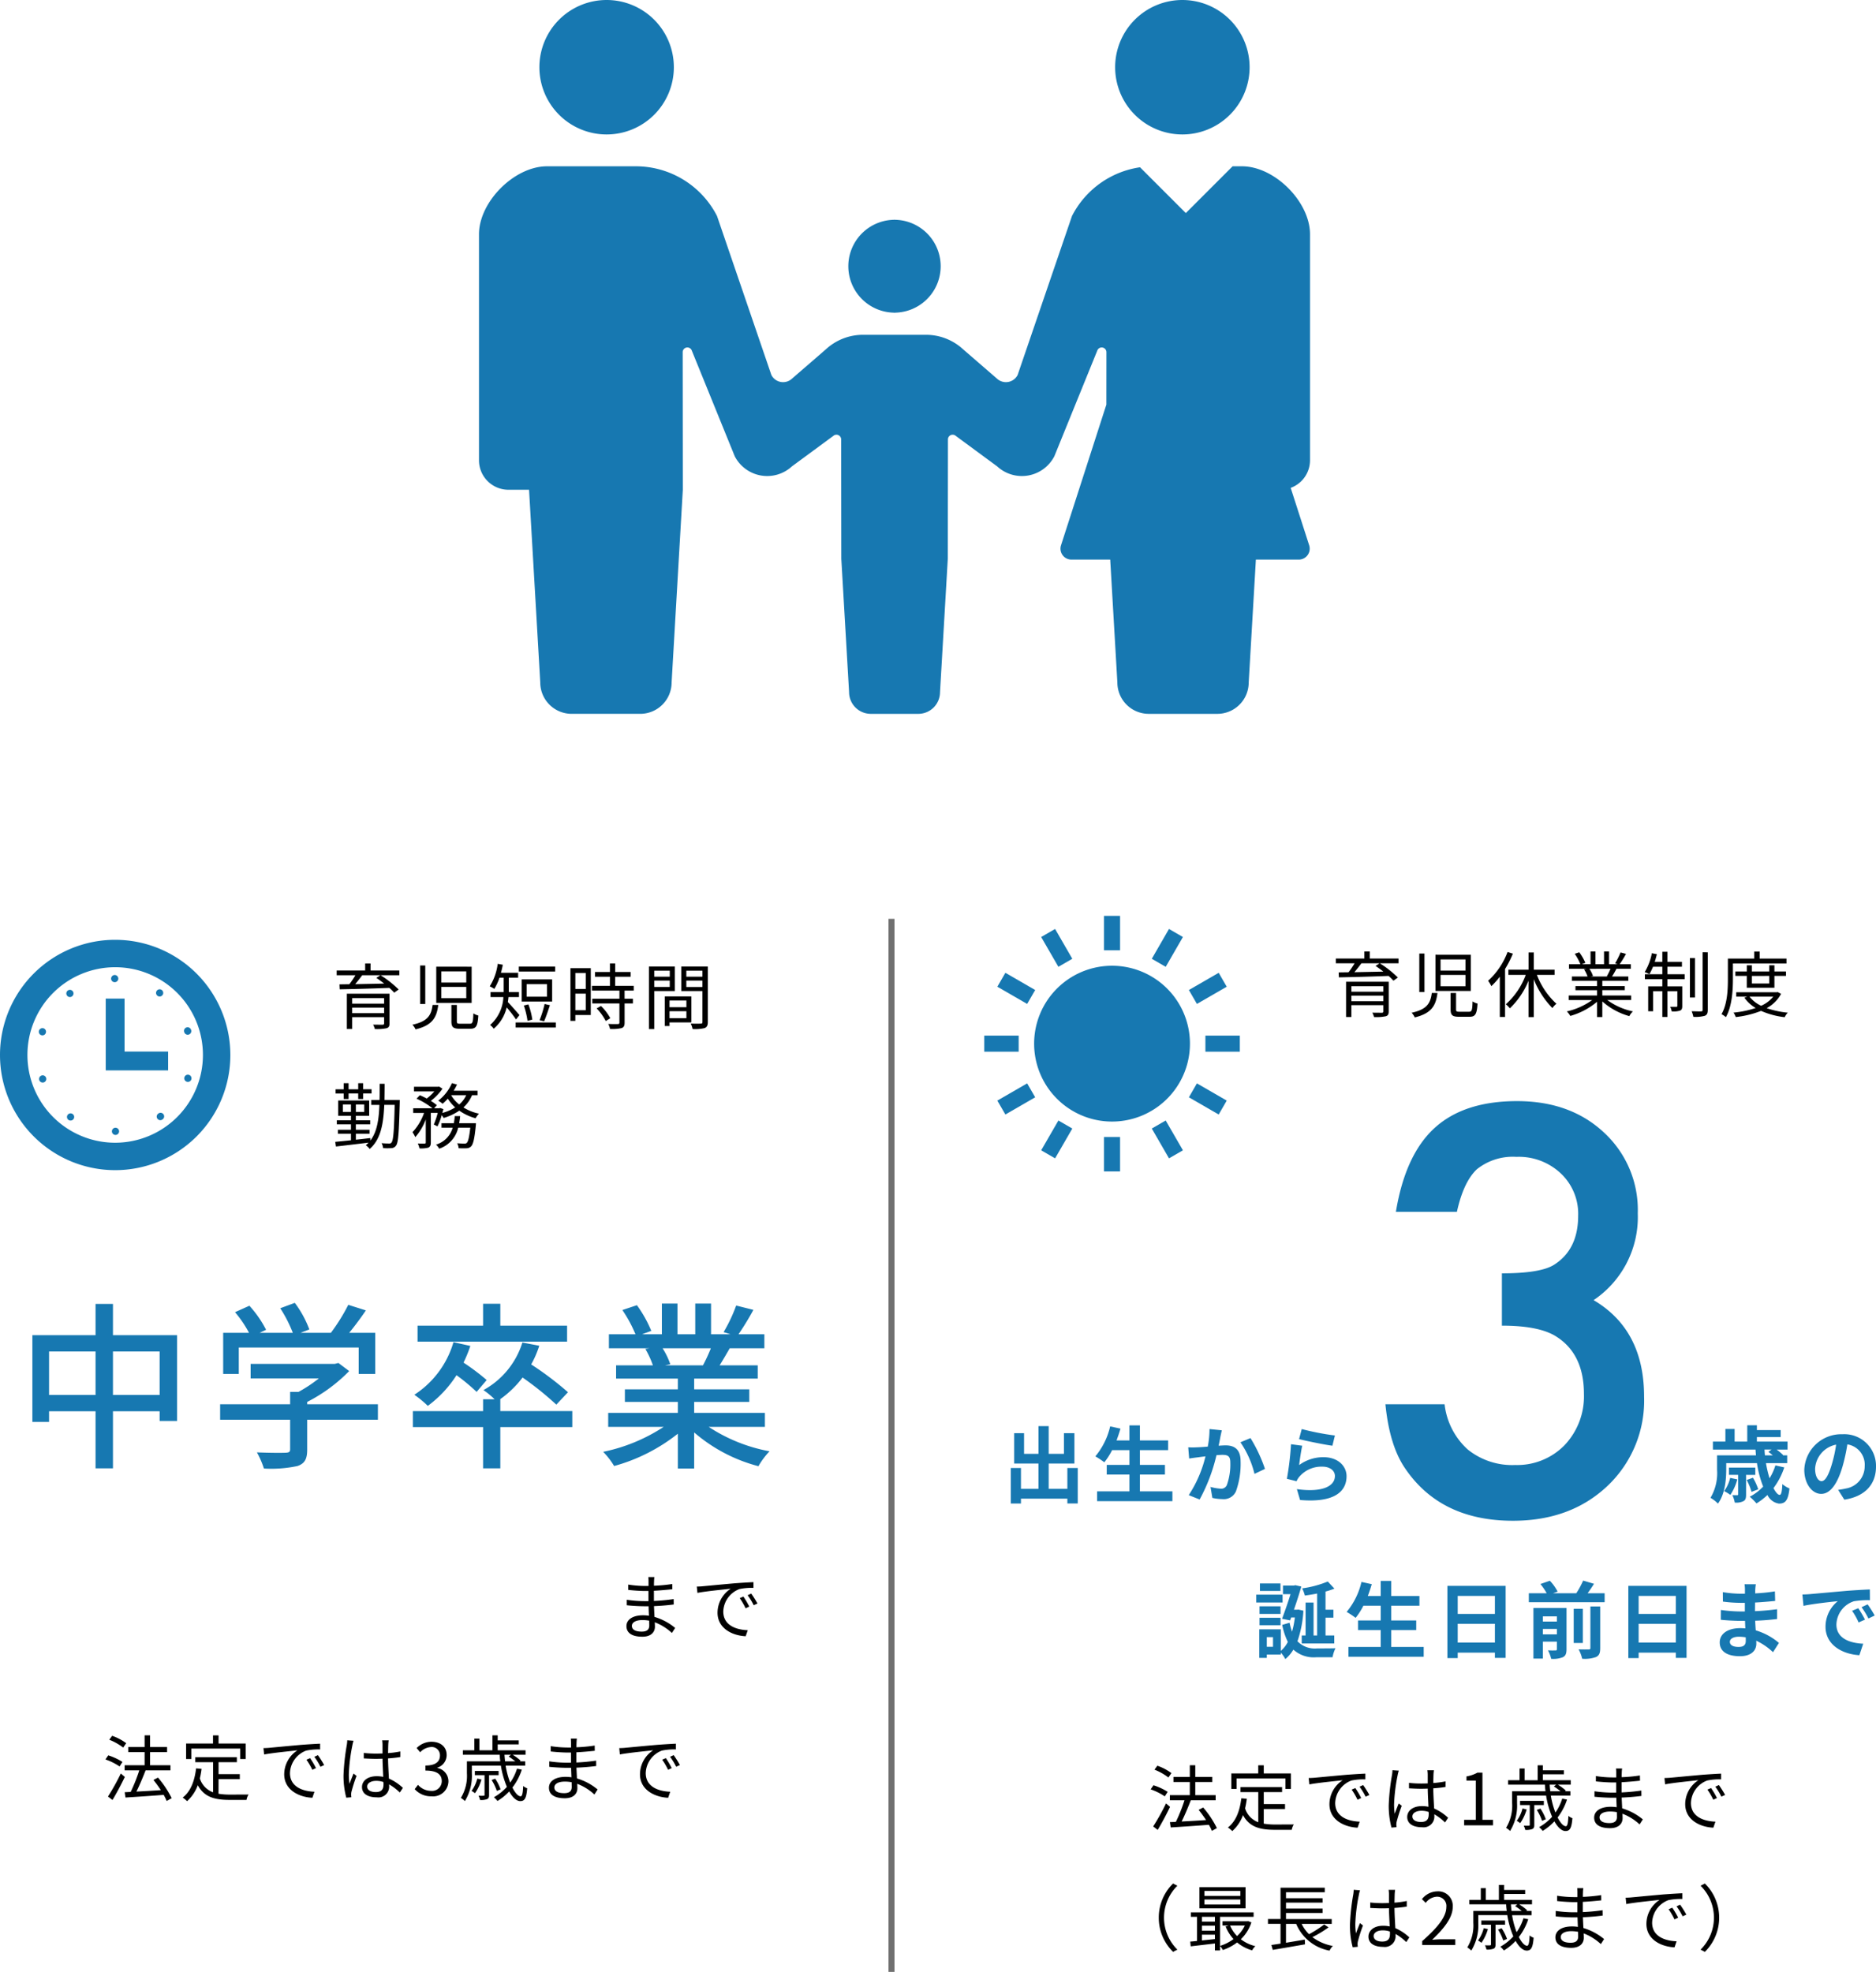 <svg height="329.576" viewBox="0 0 313.542 329.576" width="313.542" xmlns="http://www.w3.org/2000/svg"><path d="m3.36-1.74v-.924h5.34v.924zm5.34-2.508v.924h-5.34v-.924zm.9-.744h-7.128v5.9h.888v-1.98h5.34v1.036c0 .168-.06.216-.24.228-.2 0-.9 0-1.6-.012a3.436 3.436 0 0 1 .288.732 7.735 7.735 0 0 0 1.96-.132c.372-.108.492-.336.492-.816zm-1.524-3.084-.676.444c.42.276.876.612 1.308.948-1.68.036-3.372.072-4.848.1.4-.468.816-1 1.176-1.488zm3.168-.792h-4.812v-1.176h-.9v1.176h-4.764v.792h3.132a14.9 14.9 0 0 1 -1.008 1.5l-1.656.024.036.828c2.1-.036 5.292-.12 8.3-.24a8.7 8.7 0 0 1 .816.8l.744-.528a17.6 17.6 0 0 0 -3.02-2.384h3.132zm5.556 5.76c-.216 1.692-.792 2.748-3.372 3.3a2.8 2.8 0 0 1 .528.78c2.82-.684 3.528-1.992 3.792-4.08zm3.144 0v2.736c0 .96.288 1.236 1.38 1.236h1.788c.96 0 1.224-.432 1.332-2.208a2.71 2.71 0 0 1 -.828-.36c-.048 1.504-.132 1.728-.588 1.728h-1.608c-.48 0-.564-.06-.564-.4v-2.732zm-5.232-6.6v6.432h.864v-6.432zm2.7.2v6.06h5.916v-6.052zm.852.792h4.164v1.86h-4.164zm0 2.592h4.164v1.884h-4.164zm11.2-3.84a12.331 12.331 0 0 1 -3.252 4.812 5.107 5.107 0 0 1 .54.9 12.175 12.175 0 0 0 1.416-1.584v6.736h.876v-8.016a17.828 17.828 0 0 0 1.308-2.568zm7.86 3.828v-.864h-3.472v-2.88h-.876v2.88h-3.376v.864h2.9a12.191 12.191 0 0 1 -3.324 4.908 5.178 5.178 0 0 1 .672.684 13.4 13.4 0 0 0 3.12-4.62v6.088h.876v-6.336a14.568 14.568 0 0 0 3.116 4.824 3.2 3.2 0 0 1 .672-.72 12.661 12.661 0 0 1 -3.264-4.824zm9.348-1.02a10.97 10.97 0 0 1 -.616 1.256l.12.036h-2.82l.384-.084a4.663 4.663 0 0 0 -.6-1.2zm3.444 5.22v-.756h-4.816v-.888h3.756v-.68h-3.756v-.876h4.344v-.732h-2.724c.24-.36.5-.828.744-1.284h2.4v-.768h-1.864a16.78 16.78 0 0 0 1.06-1.728l-.912-.24a13.614 13.614 0 0 1 -.912 1.824l.444.144h-1.452v-2.124h-.84v2.124h-1.428v-2.124h-.828v2.124h-1.476l.612-.228a8.271 8.271 0 0 0 -1.02-1.764l-.756.252a9.354 9.354 0 0 1 .948 1.74h-1.908v.768h2.928l-.42.084a5.039 5.039 0 0 1 .588 1.2h-2.616v.732h4.212v.876h-3.612v.684h3.612v.888h-4.74v.756h3.924a11.565 11.565 0 0 1 -4.236 1.9 3.821 3.821 0 0 1 .576.756 12.059 12.059 0 0 0 4.476-2.364v2.552h.876v-2.612a11.328 11.328 0 0 0 4.512 2.456 3.208 3.208 0 0 1 .6-.792 10.979 10.979 0 0 1 -4.284-1.9zm6.068-5.564h2.424v-.816h-2.424v-1.684h-.852v1.68h-1.272c.132-.408.252-.852.36-1.272l-.84-.168a9.458 9.458 0 0 1 -1.2 3.16 5.234 5.234 0 0 1 .792.336 9.172 9.172 0 0 0 .6-1.236h1.56v1.26h-2.916v.816h2.916v1.2h-2.364v4.164h.816v-3.348h1.548v4.308h.852v-4.308h1.656v2.448c0 .12-.036.156-.168.156s-.516.012-1.032 0a2.725 2.725 0 0 1 .264.78 3.707 3.707 0 0 0 1.396-.144c.3-.144.36-.372.36-.78v-3.276h-2.476v-1.2h2.892v-.816h-2.892zm4.6-1.452h-.84v6.6h.84zm1.284-.96v9.612c0 .2-.06.252-.252.264s-.876 0-1.584-.024a5.182 5.182 0 0 1 .288.936 5.9 5.9 0 0 0 1.916-.176c.36-.156.492-.42.492-1.008v-9.6zm14.012 1.872v-.816h-4.48v-1.176h-.912v1.176h-4.4v3.432c0 1.728-.084 4.152-1.068 5.856a3.449 3.449 0 0 1 .732.5c1.032-1.812 1.176-4.512 1.176-6.36v-2.612zm-2.88 2.076v1.264h-2.9v-1.26zm.864 1.98v-1.98h1.936v-.736h-1.936v-1.04h-.864v1.04h-2.9v-1.04h-.852v1.04h-1.912v.732h1.908v1.98zm-.192 1.484a5.515 5.515 0 0 1 -2.028 1.528 5.375 5.375 0 0 1 -1.944-1.528zm.744-.768-.156.036h-6.78v.732h1.848l-.48.18a6.038 6.038 0 0 0 1.884 1.72 16.278 16.278 0 0 1 -3.7.768 3.083 3.083 0 0 1 .372.744 16.253 16.253 0 0 0 4.228-1.032 13.688 13.688 0 0 0 3.948 1.056 2.645 2.645 0 0 1 .52-.756 15.259 15.259 0 0 1 -3.528-.756 5.927 5.927 0 0 0 2.408-2.388z" transform="translate(222.5 169.076)"/><g fill="#1778b1"><path d="m-4.482-31.509v-8.745q6.5 0 8.745-1.45 4-2.549 4-8.174a9.265 9.265 0 0 0 -2.9-7.075 10.222 10.222 0 0 0 -7.427-2.769 9.609 9.609 0 0 0 -6.592 2.065q-2.244 2.11-3.344 7.12h-10.2q1.582-9.58 6.5-14.041t13.755-4.46q8.921 0 14.546 5.273a17.588 17.588 0 0 1 5.625 13.491 16.718 16.718 0 0 1 -7.383 14.5q8.438 4.966 8.438 16.128a19.616 19.616 0 0 1 -6.141 14.946q-6.153 5.8-15.777 5.8-12.263 0-18.193-9.01-2.461-3.779-3.12-10.459h9.888a12.023 12.023 0 0 0 3.845 7.537 11.836 11.836 0 0 0 7.976 2.614 11.06 11.06 0 0 0 8.218-3.3 11.866 11.866 0 0 0 3.252-8.569q0-6.855-4.878-9.756-2.857-1.666-8.833-1.666z" transform="translate(255.5 253.076)"/><path d="m10.892-4.718v3.486h-3.122v-4.228h4.3v-5.082h-1.75v3.458h-2.55v-4.634h-1.708v4.634h-2.408v-3.458h-1.654v5.082h4.06v4.228h-2.924v-3.486h-1.694v5.936h1.694v-.812h7.756v.8h1.736v-5.924zm12.124 3.906v-2.814h4.184v-1.61h-4.184v-2.464h4.718v-1.624h-4.718v-2.52h-1.75v2.52h-2.156c.238-.644.462-1.3.658-1.974l-1.722-.378a12.045 12.045 0 0 1 -2.478 5.012 13.239 13.239 0 0 1 1.5.994 11.539 11.539 0 0 0 1.3-2.03h2.9v2.464h-3.796v1.61h3.794v2.814h-5.4v1.638h12.582v-1.638zm11.634-10.416a15.35 15.35 0 0 1 -.294 2.94c-.7.056-1.358.1-1.792.112a12.873 12.873 0 0 1 -1.47 0l.154 1.876c.434-.07 1.148-.168 1.54-.21.266-.042.7-.1 1.19-.154a20.608 20.608 0 0 1 -2.8 6.482l1.822.728a29.446 29.446 0 0 0 2.812-7.406c.392-.028.728-.056.952-.056.882 0 1.358.154 1.358 1.26a10.254 10.254 0 0 1 -.574 3.794 1.008 1.008 0 0 1 -1.036.6 7.978 7.978 0 0 1 -1.694-.294l.308 1.836a7.739 7.739 0 0 0 1.652.2 2.226 2.226 0 0 0 2.282-1.28 13.553 13.553 0 0 0 .784-5.054c0-1.988-1.036-2.646-2.506-2.646-.28 0-.7.028-1.162.056.1-.5.21-1.008.28-1.428.07-.35.168-.784.252-1.148zm5.166 2.212a16.012 16.012 0 0 1 2.352 5.278l1.75-.826a24.989 24.989 0 0 0 -2.418-5.152zm9.8-.532c1.078.28 4.172.924 5.572 1.106l.42-1.708a43.892 43.892 0 0 1 -5.544-1.078zm.532 1.106-1.876-.252a50.48 50.48 0 0 1 -.686 5.782l1.61.406a3 3 0 0 1 .518-.812 4.86 4.86 0 0 1 3.822-1.624c1.218 0 2.072.658 2.072 1.554 0 1.764-2.2 2.786-6.356 2.2l.532 1.818c5.768.5 7.77-1.442 7.77-3.976 0-1.68-1.414-3.178-3.85-3.178a6.8 6.8 0 0 0 -4.074 1.316c.098-.798.336-2.464.518-3.234z" transform="translate(167.5 250.076)"/><path d="m3.668-3.066a6.042 6.042 0 0 1 -1.008 2.212 6.792 6.792 0 0 1 1.04.63 8.678 8.678 0 0 0 1.162-2.59zm4.2-.5v-1.222h-4.4v1.218h1.532v3.234c0 .126-.028.168-.168.168-.1 0-.434 0-.8-.014a4.813 4.813 0 0 1 .406 1.246 2.708 2.708 0 0 0 1.442-.238c.378-.2.448-.532.448-1.12v-3.276zm.49 2.408a9.287 9.287 0 0 0 -.882-1.932l-1.05.378a9.306 9.306 0 0 1 .812 1.984zm2.226-6.642-.532.392c.224.154.49.364.742.574h-1.316c-.028-.322-.056-.644-.07-.966zm.644 2.646a9.153 9.153 0 0 1 -.98 2.154 21.128 21.128 0 0 1 -.6-2.534h3.552v-1.3h-.728l.056-.042a9.126 9.126 0 0 0 -1.104-.924h1.834v-1.33h-5.124v-.756h3.976v-1.174h-3.976v-.8h-1.61v2.73h-2.114v-2.114h-1.54v2.114h-2.086v1.33h7.126c.014.322.042.644.07.966h-6.5v2.394a8.083 8.083 0 0 1 -1.102 4.706 5.514 5.514 0 0 1 1.246.966c1.162-1.554 1.386-3.976 1.386-5.656v-1.106h5.138a17.165 17.165 0 0 0 1.036 3.92 8.592 8.592 0 0 1 -2.24 1.694 10.57 10.57 0 0 1 1.12 1.116 10.35 10.35 0 0 0 1.836-1.41 2.53 2.53 0 0 0 1.93 1.442c1.036 0 1.526-.49 1.75-2.534a4.391 4.391 0 0 1 -1.19-.728c-.056 1.246-.182 1.806-.448 1.806-.294 0-.658-.42-1.036-1.134a11.927 11.927 0 0 0 1.806-3.458zm7.714 2.634c-.518 0-1.078-.686-1.078-2.086a4.347 4.347 0 0 1 3.514-4.018 22.254 22.254 0 0 1 -.742 3.36c-.56 1.876-1.12 2.744-1.694 2.744zm3.808 3.094c3.5-.532 5.292-2.6 5.292-5.516a5.291 5.291 0 0 0 -5.6-5.418 6.183 6.183 0 0 0 -6.384 5.936c0 2.338 1.3 4.032 2.828 4.032s2.714-1.708 3.542-4.508a30.13 30.13 0 0 0 .826-3.766 3.432 3.432 0 0 1 2.898 3.666 3.753 3.753 0 0 1 -3.152 3.712c-.364.084-.756.154-1.288.224z" transform="translate(285.5 250.076)"/><path d="m10.64-2.73h-.6v-5.5h-1.332v5.5h-.644v1.344h5.436v-1.344h-1.46v-2.97h1.316v-1.33h-1.316v-3.038a12.294 12.294 0 0 0 1.484-.49l-1.106-1.19a17.347 17.347 0 0 1 -4.284 1.148 5.7 5.7 0 0 1 .448 1.2c.658-.084 1.358-.2 2.058-.336zm-6.132-8.694h-3.43v1.26h3.43zm.35 1.876h-4.396v1.316h4.4zm-.336 1.948h-3.514v1.274h3.514zm-3.514 3.162h3.514v-1.246h-3.514zm2.254 3.598h-1.036v-1.61h1.036zm4.238-6.216-.252.028h-.49c.462-1.344.924-2.744 1.232-3.878l-1.004-.224-.224.056h-1.834v1.442h1.26c-.388 1.26-.938 2.856-1.414 4.116l1.344.266.182-.49h.616a14.607 14.607 0 0 1 -.476 2.38 10.383 10.383 0 0 1 -.406-1.5l-1.234.366a11.423 11.423 0 0 0 .94 2.842 4.744 4.744 0 0 1 -1.176 1.5v-3.6h-3.598v4.774h1.26v-.56h2.338v-.322a5.053 5.053 0 0 1 .756 1.078 5.961 5.961 0 0 0 1.344-1.582 5.06 5.06 0 0 0 3.85 1.274h2.7a5.531 5.531 0 0 1 .49-1.5c-.63.028-2.576.028-3.08.028a4 4 0 0 1 -3.276-1.2 18.668 18.668 0 0 0 .994-5.11zm15.516 6.244v-2.814h4.184v-1.61h-4.184v-2.464h4.718v-1.624h-4.718v-2.52h-1.75v2.52h-2.156c.238-.644.462-1.3.658-1.974l-1.722-.378a12.045 12.045 0 0 1 -2.478 5.012 13.239 13.239 0 0 1 1.5.994 11.539 11.539 0 0 0 1.3-2.03h2.9v2.464h-3.796v1.61h3.794v2.814h-5.4v1.638h12.582v-1.638zm11.116-.728v-3.136h6.216v3.136zm6.216-7.8v3.01h-6.216v-3.01zm-7.938-1.68v12.07h1.722v-.91h6.216v.882h1.792v-12.04zm15.96 8.108v-.91h2.338v.91zm2.338-3.01v.868h-2.338v-.868zm1.61-1.4h-5.53v8.456h1.582v-2.828h2.338v1.246c0 .168-.056.224-.224.224s-.742.014-1.26-.014a5.757 5.757 0 0 1 .532 1.414 4.39 4.39 0 0 0 1.944-.266c.476-.238.616-.63.616-1.344zm3.99 6.678c0 .2-.07.252-.294.252s-.966.014-1.68-.014a5.838 5.838 0 0 1 .6 1.568 5.494 5.494 0 0 0 2.3-.28c.56-.266.714-.672.714-1.5v-6.956h-1.64zm-1.26-6.538h-1.526v5.712h1.526zm.8-2.6c.35-.49.728-1.036 1.064-1.582l-1.812-.536a15.7 15.7 0 0 1 -1.148 2.114h-3.888l.77-.266a7.736 7.736 0 0 0 -1.3-1.82l-1.582.546a9.389 9.389 0 0 1 1.048 1.54h-2.982v1.5h12.67v-1.5zm8.524 8.242v-3.136h6.216v3.136zm6.216-7.8v3.01h-6.216v-3.01zm-7.938-1.68v12.07h1.722v-.91h6.216v.882h1.792v-12.04zm19.628 9.186c0 .8-.476 1.022-1.218 1.022-.952 0-1.442-.336-1.442-.854 0-.476.532-.854 1.512-.854a7.429 7.429 0 0 1 1.134.1c.014.236.014.432.014.586zm5.544.35a10.724 10.724 0 0 0 -3.878-2.1c-.042-.532-.07-1.092-.1-1.61 1.344-.042 2.422-.14 3.668-.28v-1.638c-1.134.14-2.3.266-3.7.322l.014-1.442c1.33-.07 2.45-.182 3.36-.266l-.042-1.6a29.05 29.05 0 0 1 -3.3.336l.014-.546a9.267 9.267 0 0 1 .1-.98h-1.89a5.55 5.55 0 0 1 .07.952v.63h-.686a18.352 18.352 0 0 1 -3.01-.266l.014 1.582a23.087 23.087 0 0 0 3.01.21h.658v1.442h-.658a25.15 25.15 0 0 1 -3.346-.252l-.014 1.638c.924.112 2.52.182 3.332.182h.714c.014.406.028.84.056 1.26a8.509 8.509 0 0 0 -.854-.042c-2.142 0-3.43.98-3.43 2.38 0 1.47 1.176 2.31 3.388 2.31 1.834 0 2.73-.91 2.73-2.1 0-.14 0-.308-.014-.49a10.5 10.5 0 0 1 2.8 1.922zm13.258-5.8-1.036.434a10.8 10.8 0 0 1 1.092 1.95l1.064-.476a18.348 18.348 0 0 0 -1.12-1.904zm1.568-.644-1.022.476a12.316 12.316 0 0 1 1.148 1.89l1.05-.5a20.943 20.943 0 0 0 -1.176-1.862zm-10.906-1.648.182 1.9c1.61-.35 4.522-.658 5.726-.784a5.5 5.5 0 0 0 -2.044 4.27c0 3.01 2.744 4.578 5.656 4.76l.644-1.918c-2.352-.112-4.48-.938-4.48-3.22a4.208 4.208 0 0 1 2.926-3.878 14.317 14.317 0 0 1 2.674-.182l-.014-1.792c-.98.042-2.492.126-3.92.238-2.534.224-4.83.434-5.992.532-.266.032-.8.06-1.358.074z" transform="translate(209.5 276.076)"/><path d="m164.5 173.091h5.753v2.685h-5.753z"/><path d="m201.464 173.091h5.752v2.685h-5.752z"/><path d="m26.248 338.462 1.343 2.327 4.982-2.877-1.343-2.326z" transform="translate(140.442 -154.512)"/><path d="m416.271 116.383-1.343-2.326-4.982 2.877 1.343 2.326z" transform="translate(-211.245 48.535)"/><path d="m114.065 414.929 2.326 1.343 2.877-4.982-2.326-1.343z" transform="translate(59.951 -222.669)"/><path d="m340.8 27.591-2.327-1.343-2.873 4.982 2.326 1.343z" transform="translate(-143.097 129.018)"/><path d="m184.516 190.04h2.685v5.752h-2.685z"/><path d="m184.516 153.076h2.685v5.752h-2.685z"/><path d="m335.6 411.29 2.875 4.982 2.327-1.343-2.877-4.982z" transform="translate(-143.097 -222.669)"/><path d="m119.267 31.23-2.877-4.982-2.326 1.343 2.877 4.982z" transform="translate(59.951 129.018)"/><path d="m409.947 337.912 4.982 2.877 1.343-2.327-4.982-2.876z" transform="translate(-211.245 -154.512)"/><path d="m32.572 116.934-4.982-2.877-1.343 2.326 4.982 2.877z" transform="translate(140.442 48.535)"/><path d="m112.956 99.926a13.021 13.021 0 1 0 13.021 13.021 13.021 13.021 0 0 0 -13.021-13.021z" transform="translate(72.903 61.487)"/></g><path d="m149 153.576v176" fill="none" stroke="#707070"/><path d="m48.457 58.568a11.236 11.236 0 1 0 -11.237-11.235 11.235 11.235 0 0 0 11.237 11.235z" fill="#1778b1" transform="translate(52.931 -36.096)"/><path d="m235.242 186.99v.017c.027 0 .052-.008.08-.008s.053.008.08.008v-.017a7.762 7.762 0 0 0 0-15.522v-.017c-.027 0-.052.008-.08.008s-.052-.008-.08-.008v.017a7.762 7.762 0 0 0 0 15.522z" fill="#1778b1" transform="translate(-85.821 -134.733)"/><path d="m403.179 58.568a11.236 11.236 0 1 0 -11.235-11.235 11.236 11.236 0 0 0 11.235 11.235z" fill="#1778b1" transform="translate(-205.566 -36.096)"/><path d="m138.893 187.687v-37.765c0-5.446-5.923-11.369-11.367-11.369h-1.573l-7.818 7.818-7.654-7.654a15.245 15.245 0 0 0 -11.371 8.143l-9.086 26.576a2.195 2.195 0 0 1 -3.447.609l-5.652-4.894a9.145 9.145 0 0 0 -6.213-2.434h-10.531a9.147 9.147 0 0 0 -6.213 2.434l-5.652 4.894a2.195 2.195 0 0 1 -3.447-.609l-9.086-26.576a15.242 15.242 0 0 0 -13.572-8.307h-14.844c-5.444 0-11.367 5.923-11.367 11.369v37.764a4.928 4.928 0 0 0 4.928 4.93h3.44l1.873 32.207a5.247 5.247 0 0 0 5.247 5.245h11.46a5.247 5.247 0 0 0 5.247-5.245l1.873-32.207-.023-22.995a.786.786 0 0 1 1.487-.357l7.209 17.742a6.1 6.1 0 0 0 9.565 1.7l6.9-5.081a.8.8 0 0 1 .851-.147.793.793 0 0 1 .473.722l.026 19.941 1.3 22.3a3.632 3.632 0 0 0 3.634 3.629h7.931a3.632 3.632 0 0 0 3.633-3.629l1.3-22.3.025-19.941a.792.792 0 0 1 .473-.722.8.8 0 0 1 .851.147l6.9 5.081a6.1 6.1 0 0 0 9.565-1.7l7.208-17.742a.786.786 0 0 1 1.487.357l-.008 8.771-7.579 23.508a1.829 1.829 0 0 0 1.741 2.39h6.483l1.195 20.535a5.246 5.246 0 0 0 5.247 5.245h11.458a5.246 5.246 0 0 0 5.246-5.245l1.2-20.535h7.167a1.829 1.829 0 0 0 1.741-2.39l-3.09-9.6a4.917 4.917 0 0 0 3.229-4.613z" fill="#1778b1" transform="translate(80.054 -110.759)"/><path d="m3.36-1.74v-.924h5.34v.924zm5.34-2.508v.924h-5.34v-.924zm.9-.744h-7.128v5.9h.888v-1.98h5.34v1.036c0 .168-.06.216-.24.228-.2 0-.9 0-1.6-.012a3.436 3.436 0 0 1 .288.732 7.735 7.735 0 0 0 1.96-.132c.372-.108.492-.336.492-.816zm-1.524-3.084-.676.444c.42.276.876.612 1.308.948-1.68.036-3.372.072-4.848.1.4-.468.816-1 1.176-1.488zm3.168-.792h-4.812v-1.176h-.9v1.176h-4.764v.792h3.132a14.9 14.9 0 0 1 -1.008 1.5l-1.656.024.036.828c2.1-.036 5.292-.12 8.3-.24a8.7 8.7 0 0 1 .816.8l.744-.528a17.6 17.6 0 0 0 -3.02-2.384h3.132zm5.556 5.76c-.216 1.692-.792 2.748-3.372 3.3a2.8 2.8 0 0 1 .528.78c2.82-.684 3.528-1.992 3.792-4.08zm3.144 0v2.736c0 .96.288 1.236 1.38 1.236h1.788c.96 0 1.224-.432 1.332-2.208a2.71 2.71 0 0 1 -.828-.36c-.048 1.504-.132 1.728-.588 1.728h-1.608c-.48 0-.564-.06-.564-.4v-2.732zm-5.232-6.6v6.432h.864v-6.432zm2.7.2v6.06h5.916v-6.052zm.852.792h4.164v1.86h-4.164zm0 2.592h4.164v1.884h-4.164zm19.02-3.4h-6.072v.828h6.072zm-1.368 5.036h-3.4v-2.1h3.4zm.864-2.892h-5.088v3.7h5.088zm-1.344 7c.3-.66.672-1.776.972-2.688l-.888-.2a16.88 16.88 0 0 1 -.84 2.7zm-1.968-.28a11.906 11.906 0 0 0 -.66-2.544l-.756.192a13.3 13.3 0 0 1 .612 2.556zm-2.148-.756c-.288-.348-1.464-1.68-1.944-2.184q.072-.414.108-.828h1.752v-.828h-1.7v-2.412h1.56v-.816h-2.872c.12-.432.228-.888.312-1.344l-.852-.156a9.205 9.205 0 0 1 -1.332 3.756 5.827 5.827 0 0 1 .768.432 9.391 9.391 0 0 0 .864-1.872h.7v2.412h-2.2v.828h2.148a6.589 6.589 0 0 1 -2.22 4.668 2.473 2.473 0 0 1 .6.624 6.7 6.7 0 0 0 2.172-3.564 22.832 22.832 0 0 1 1.56 2.016zm-.636 1.236v.84h6.708v-.84zm11.716-8.268v2.664h-1.74v-2.664zm-1.74 6.216v-2.768h1.74v2.772zm2.58-7.02h-3.4v8.8h.816v-.972h2.58zm.984 6.72a9.256 9.256 0 0 1 1.52 2.112l.756-.48a8.484 8.484 0 0 0 -1.56-2.04zm6.192-2.976v-.792h-3.1v-1.524h2.584v-.792h-2.58v-1.428h-.88v1.428h-2.5v.792h2.5v1.524h-3.012v.792h4.6v1.356h-4.54v.792h4.536v3.2c0 .18-.06.228-.264.24s-.852.012-1.6-.012a2.725 2.725 0 0 1 .292.832 6.866 6.866 0 0 0 1.948-.144c.36-.132.492-.4.492-.9v-3.216h1.388v-.792h-1.392v-1.356zm6.024-3.324v1h-2.596v-1zm-2.596 2.712v-1.056h2.592v1.056zm3.444.684v-4.092h-4.332v10.452h.888v-6.36zm1.932 1.584v1.116h-2.82v-1.116zm-2.82 2.952v-1.164h2.82v1.164zm3.648.708v-4.344h-4.448v4.944h.8v-.6zm-.84-5.916v-1.068h2.692v1.068zm2.692-2.724v1h-2.692v-1zm.9-.7h-4.44v4.1h3.54v5.156c0 .216-.072.288-.276.288s-.952.024-1.684-.012a3.287 3.287 0 0 1 .312.912 6.83 6.83 0 0 0 2.016-.156c.396-.156.532-.456.532-1.02zm-60.856 22.14h.816v-.924h1.608v.924h.816v-.924h1.416v-.7h-1.416v-1.016h-.816v1.02h-1.608v-1.02h-.816v1.02h-1.356v.7h1.356zm-.144 2.16v-1.248h1.356v1.248zm3.576 0h-1.4v-1.248h1.4zm5.94-2h-2.556c.012-.864.024-1.764.024-2.7h-.828c0 .936 0 1.848-.024 2.7h-1.392v.828h1.368c-.084 2.48-.408 4.532-1.508 5.96l-.012-.42c-.8.1-1.632.192-2.412.276v-1h2.288v-.66h-2.292v-.912h2.4v-.68h-2.4v-.744h2.228v-2.556h-5.18v2.556h2.136v.744h-2.364v.684h2.364v.912h-2.184v.66h2.184v1.092c-1 .108-1.908.2-2.628.264l.12.78c1.428-.168 3.468-.408 5.448-.648a3.883 3.883 0 0 1 -.456.432 2.913 2.913 0 0 1 .648.624c1.836-1.584 2.3-4.164 2.436-7.368h1.74c-.1 4.356-.228 5.916-.516 6.264a.388.388 0 0 1 -.4.192 11.778 11.778 0 0 1 -1.272-.06 2.132 2.132 0 0 1 .252.828 8.863 8.863 0 0 0 1.392 0 .954.954 0 0 0 .78-.432c.372-.492.48-2.16.612-7.188zm11.1-.792a4.505 4.505 0 0 1 -1.164 1.548 5.325 5.325 0 0 1 -1.352-1.552zm-4.8 5.208a10.39 10.39 0 0 0 .708-1.872 3.356 3.356 0 0 1 .324.468 9.379 9.379 0 0 0 2.616-1.224 8.614 8.614 0 0 0 2.724 1.272 3.957 3.957 0 0 1 .564-.768 7.958 7.958 0 0 1 -2.6-1.044 5.572 5.572 0 0 0 1.44-2.04h.924v-.756h-3.988a9.523 9.523 0 0 0 .552-1.032l-.852-.228a7.374 7.374 0 0 1 -2.28 2.928 5.662 5.662 0 0 1 .732.516 9.574 9.574 0 0 0 .864-.852 6.843 6.843 0 0 0 1.236 1.464 7.951 7.951 0 0 1 -2.148.924c.06-.216.12-.432.18-.636l-.54-.192-.132.048h-.888l.456-.516a6.893 6.893 0 0 0 -1.008-.72 8.984 8.984 0 0 0 1.956-2.04l-.576-.36-.156.036h-4.032v.78h3.4a8.441 8.441 0 0 1 -1.26 1.188c-.384-.2-.792-.4-1.164-.552l-.552.576a12.247 12.247 0 0 1 2.664 1.608h-3.22v.78h1.812a9.042 9.042 0 0 1 -1.932 3.216 4.72 4.72 0 0 1 .468.828 9.61 9.61 0 0 0 1.752-2.952v3.848c0 .132-.048.168-.192.18s-.624 0-1.14-.012a3.277 3.277 0 0 1 .276.816 4.709 4.709 0 0 0 1.5-.132c.3-.156.4-.4.4-.852v-4.944h1.152a12.507 12.507 0 0 1 -.656 1.932zm3.624-.528c.072-.384.132-.78.168-1.188h-.9c-.036.408-.084.8-.156 1.188h-2.064v.744h1.872a4.114 4.114 0 0 1 -2.784 2.832 2.9 2.9 0 0 1 .528.684 4.868 4.868 0 0 0 3.18-3.516h2.016c-.18 1.644-.36 2.316-.588 2.544a.508.508 0 0 1 -.408.12c-.192 0-.672-.012-1.188-.06a2.333 2.333 0 0 1 .24.828 12.682 12.682 0 0 0 1.332.012 1.082 1.082 0 0 0 .744-.312c.348-.348.576-1.26.792-3.492.012-.144.024-.384.024-.384z" transform="translate(55.5 171.076)"/><path d="m6.012-1.392c0 .816-.576 1.02-1.26 1.02-1.176 0-1.644-.408-1.644-.96s.612-.968 1.74-.968a6.05 6.05 0 0 1 1.152.1c0 .328.012.6.012.808zm4.332.408a9.755 9.755 0 0 0 -3.456-1.848c-.024-.564-.06-1.188-.084-1.8 1.128-.048 2.184-.132 3.3-.276l-.012-.9a32.058 32.058 0 0 1 -3.3.312v-1.704c1.116-.06 2.136-.156 3.072-.252l-.012-.876a26.424 26.424 0 0 1 -3.052.288c0-.288 0-.516.012-.66a6.116 6.116 0 0 1 .06-.792h-1.016a6.652 6.652 0 0 1 .036.708v.784h-.612a18.945 18.945 0 0 1 -2.78-.232v.888c.708.084 1.968.18 2.8.18h.58v1.7h-.636a21.141 21.141 0 0 1 -2.988-.228v.912c.852.1 2.172.168 2.988.168h.656c.012.492.036 1.056.06 1.584a6.709 6.709 0 0 0 -1-.072c-1.716 0-2.76.732-2.76 1.812.008 1.156.956 1.768 2.66 1.768 1.548 0 2.1-.852 2.1-1.668 0-.18-.012-.444-.024-.744a8.826 8.826 0 0 1 2.864 1.788zm11.4-5.244-.612.264a11.14 11.14 0 0 1 .984 1.692l.612-.288a14.243 14.243 0 0 0 -.984-1.668zm1.308-.5-.6.276a10.688 10.688 0 0 1 1.02 1.668l.624-.288a18.127 18.127 0 0 0 -1.044-1.66zm-9.096-1.172.108 1.056c1.284-.264 4.524-.576 5.568-.7a4.8 4.8 0 0 0 -2.208 4.008c0 2.66 2.508 3.836 4.704 3.936l.348-1.008c-1.932-.072-4.092-.8-4.092-3.12a4.155 4.155 0 0 1 2.716-3.76 9.847 9.847 0 0 1 2.328-.192v-.96c-.792.036-1.908.1-3.2.2-2.184.192-4.428.408-5.208.48-.236.028-.608.052-1.064.06z" transform="translate(102.5 273.076)"/><path d="m16.38-9.93v-7.26h7.8v7.26zm-10.68 0v-7.26h7.77v7.26zm10.68-9.99v-5.22h-2.91v5.22h-10.56v14.49h2.79v-1.77h7.77v9.54h2.91v-9.54h7.8v1.62h2.91v-14.34zm21.03 2.07h20.04v4.41h2.76v-6.87h-4.35c.93-1.14 1.92-2.46 2.79-3.75l-2.94-.93a31.527 31.527 0 0 1 -2.91 4.68h-5.07l1.47-.57a17.785 17.785 0 0 0 -2.43-4.44l-2.43.9a22.219 22.219 0 0 1 2.1 4.11h-5.55l1.08-.51a18.409 18.409 0 0 0 -2.79-4.02l-2.4 1.08a18.928 18.928 0 0 1 2.34 3.45h-4.32v6.87h2.61zm23.25 9.48h-11.82v-.39a26.926 26.926 0 0 0 7.02-5.16l-1.8-1.35-.6.15h-14.07v2.43h11.4a23.734 23.734 0 0 1 -3.39 2.25h-1.41v2.07h-11.7v2.58h11.7v4.92c0 .45-.15.57-.75.6s-2.7.03-4.8-.06a15.009 15.009 0 0 1 1.17 2.7 20.852 20.852 0 0 0 5.61-.42c1.23-.42 1.62-1.2 1.62-2.73v-5.01h11.82zm31.62-13.14h-11.16v-3.66h-2.88v3.66h-10.95v2.67h24.99zm-13.44 9.09a36.944 36.944 0 0 0 -3.87-2.91 22.658 22.658 0 0 0 1.14-2.79l-2.82-.63a15.684 15.684 0 0 1 -6.54 8.79 17.67 17.67 0 0 1 2.25 1.86 19.244 19.244 0 0 0 4.8-5.13 33.719 33.719 0 0 1 3.36 2.79zm14.31 5.19h-12.03v-1.98h-.03a17.164 17.164 0 0 0 3.75-3.63 52.522 52.522 0 0 1 5.64 4.53l1.95-2.07a53.513 53.513 0 0 0 -6.15-4.65 17.178 17.178 0 0 0 1.35-3.12l-2.82-.54a13.741 13.741 0 0 1 -6.51 7.95 13.5 13.5 0 0 1 1.86 1.53h-1.92v1.98h-11.73v2.67h11.73v6.9h2.88v-6.9h12.03zm23.16-10.5a27.992 27.992 0 0 1 -1.32 2.85h-6.33l.87-.18a12.621 12.621 0 0 0 -1.29-2.67zm9.03 13.14v-2.34h-11.82v-1.83h9.21v-2.1h-9.21v-1.8h10.62v-2.22h-6.36c.51-.84 1.11-1.83 1.68-2.85h5.79v-2.34h-4.32a46.938 46.938 0 0 0 2.49-4.08l-2.88-.72a26.147 26.147 0 0 1 -2.1 4.44l1.14.36h-3.24v-5.13h-2.64v5.13h-2.97v-5.13h-2.61v5.13h-3.3l1.53-.57a20.852 20.852 0 0 0 -2.4-4.29l-2.43.81a22.492 22.492 0 0 1 2.19 4.05h-4.44v2.34h6.81l-.72.12a14.862 14.862 0 0 1 1.26 2.73h-6.15v2.22h10.32v1.8h-8.85v2.1h8.85v1.83h-11.64v2.34h9.27a29.107 29.107 0 0 1 -10.11 4.17 12.52 12.52 0 0 1 1.83 2.37 29.8 29.8 0 0 0 10.65-5.4v5.82h2.73v-6.03a26.761 26.761 0 0 0 10.74 5.64 12.528 12.528 0 0 1 1.86-2.49 27.551 27.551 0 0 1 -10.17-4.08z" fill="#1778b1" transform="translate(2.5 243.076)"/><path d="m-93.408-8.724a8.81 8.81 0 0 0 -2.352-1.236l-.48.66a9.575 9.575 0 0 1 2.328 1.308zm-.624 3.132a10.173 10.173 0 0 0 -2.376-1.1l-.468.684a10.086 10.086 0 0 1 2.364 1.176zm-.276 1.932a36.1 36.1 0 0 1 -2.148 3.852l.756.576c.672-1.116 1.464-2.592 2.064-3.852zm8.5 4.128a16.307 16.307 0 0 0 -2.292-3.444l-.756.4a20.692 20.692 0 0 1 1.236 1.7c-1.416.1-2.844.18-4.08.24.528-1.044 1.092-2.412 1.536-3.552h4.152v-.852h-3.408v-2.2h2.844v-.84h-2.844v-1.956h-.912v1.956h-2.736v.84h2.736v2.2h-3.336v.852h2.448a28.313 28.313 0 0 1 -1.44 3.612l-1 .048.132.888c1.656-.108 4.068-.26 6.384-.444a7.934 7.934 0 0 1 .5 1.02zm3.288-8.292h8.172v1.752h.912v-2.592h-4.536v-1.368h-.928v1.368h-4.5v2.592h.876zm4.548 5.1h3.552v-.828h-3.552v-1.992h3.06v-.84h-6.948v.84h2.976v5.028a3.6 3.6 0 0 1 -2.216-2.316 15.146 15.146 0 0 0 .288-1.6l-.912-.084c-.264 2.148-.912 3.852-2.244 4.884a4.659 4.659 0 0 1 .732.6 6.574 6.574 0 0 0 1.792-2.668c1.092 2.024 2.88 2.456 5.364 2.456h2.78a2.63 2.63 0 0 1 .336-.9c-.576.012-2.64.012-3.072.012a10.955 10.955 0 0 1 -1.944-.144zm15.3-3.5-.612.264a11.14 11.14 0 0 1 .984 1.688l.612-.288a14.243 14.243 0 0 0 -.988-1.668zm1.308-.5-.6.276a10.689 10.689 0 0 1 1.02 1.668l.624-.288a18.126 18.126 0 0 0 -1.048-1.664zm-9.1-1.164.108 1.056c1.284-.264 4.524-.576 5.568-.7a4.8 4.8 0 0 0 -2.212 4.004c0 2.652 2.512 3.828 4.708 3.928l.348-1.008c-1.932-.072-4.092-.8-4.092-3.12a4.155 4.155 0 0 1 2.712-3.756 9.846 9.846 0 0 1 2.324-.196v-.96c-.792.036-1.908.1-3.2.2-2.184.192-4.428.408-5.208.48-.228.028-.6.052-1.056.06zm14-1.32a5.241 5.241 0 0 1 -.084.84 37.029 37.029 0 0 0 -.54 4.992 14.359 14.359 0 0 0 .46 3.76l.852-.072c-.012-.12-.036-.288-.036-.408a2.039 2.039 0 0 1 .06-.528 25.655 25.655 0 0 1 .84-2.628l-.5-.4c-.2.48-.48 1.188-.672 1.728a10.5 10.5 0 0 1 -.116-1.616 29.184 29.184 0 0 1 .588-4.788 5.628 5.628 0 0 1 .2-.8zm6.06 7.368c0 .792-.288 1.284-1.3 1.284-.852 0-1.428-.336-1.428-.924 0-.552.612-.948 1.5-.948a3.716 3.716 0 0 1 1.212.192c.02.136.02.28.02.388zm3.24.588a8.1 8.1 0 0 0 -2.336-1.556c-.048-1-.132-2.184-.144-3.372.708-.048 1.4-.12 2.052-.228v-.936a15.137 15.137 0 0 1 -2.052.276c.012-.552.024-1.1.036-1.428a6.732 6.732 0 0 1 .072-.708h-1.092a4.857 4.857 0 0 1 .06.72v1.476c-.372.012-.744.024-1.116.024a18.578 18.578 0 0 1 -2.016-.108v.912c.7.036 1.32.072 1.992.072.384 0 .756-.012 1.14-.024.012.984.084 2.124.12 3.036a5.3 5.3 0 0 0 -1.1-.108c-1.564.004-2.452.816-2.452 1.812 0 1.056.876 1.716 2.472 1.716a1.8 1.8 0 0 0 2.064-1.944v-.216a9.018 9.018 0 0 1 1.788 1.356zm4.792 1.408a2.561 2.561 0 0 0 2.82-2.508 2.262 2.262 0 0 0 -1.872-2.232v-.048a2.193 2.193 0 0 0 1.572-2.124c0-1.416-1.08-2.208-2.556-2.208a3.522 3.522 0 0 0 -2.46 1.056l.588.7a2.745 2.745 0 0 1 1.824-.876 1.374 1.374 0 0 1 1.488 1.416c0 .948-.624 1.68-2.436 1.68v.84c2.028 0 2.736.708 2.736 1.764a1.62 1.62 0 0 1 -1.788 1.628 2.908 2.908 0 0 1 -2.184-1.008l-.552.72a3.641 3.641 0 0 0 2.82 1.2zm7.644-2.964a5.961 5.961 0 0 1 -.96 2.064 3.7 3.7 0 0 1 .576.384 7.805 7.805 0 0 0 1.08-2.292zm3.564-.576v-.7h-3.972v.7h1.62v3.3c0 .108-.024.132-.144.144s-.444.012-.864 0a2.5 2.5 0 0 1 .252.708 2.831 2.831 0 0 0 1.188-.144c.264-.12.324-.324.324-.708v-3.3zm.324 2.376a7.561 7.561 0 0 0 -.9-1.788l-.6.228a8.066 8.066 0 0 1 .876 1.824zm1.74-5.784-.384.3a10.375 10.375 0 0 1 1.1.8h-1.7c-.048-.36-.072-.732-.1-1.1zm1.008 2.328a8.243 8.243 0 0 1 -1.14 2.328 13.817 13.817 0 0 1 -.756-2.832h3.264v-.72h-.888l.12-.12a7.828 7.828 0 0 0 -1.332-.984h2.16v-.744h-4.656v-.984h3.52v-.672h-3.52v-.84h-.88v2.5h-2.18v-1.96h-.84v1.956h-1.92v.744h6.156c.012.372.048.744.1 1.1h-5.58v2a7.034 7.034 0 0 1 -1.012 4.112 4.07 4.07 0 0 1 .676.528 8.1 8.1 0 0 0 1.164-4.62v-1.3h4.848a15.355 15.355 0 0 0 1.008 3.552 8.674 8.674 0 0 1 -2.176 1.732 4.181 4.181 0 0 1 .6.624 8.9 8.9 0 0 0 1.956-1.596c.564 1.008 1.224 1.62 1.86 1.62.72 0 1.02-.48 1.152-2.148a2.113 2.113 0 0 1 -.672-.384c-.048 1.212-.168 1.728-.42 1.728-.408 0-.912-.54-1.38-1.464a9.835 9.835 0 0 0 1.572-2.992zm9.144 3.072c0 .816-.576 1.02-1.26 1.02-1.176 0-1.644-.408-1.644-.96s.612-.972 1.74-.972a6.05 6.05 0 0 1 1.152.104c0 .328.012.6.012.808zm4.332.408a9.755 9.755 0 0 0 -3.456-1.848c-.024-.564-.06-1.188-.084-1.8 1.128-.048 2.184-.132 3.3-.276l-.012-.9a32.058 32.058 0 0 1 -3.3.312v-1.704c1.116-.06 2.136-.156 3.072-.252l-.012-.876a26.424 26.424 0 0 1 -3.048.288c0-.288 0-.516.012-.66a6.116 6.116 0 0 1 .06-.792h-1.016a6.651 6.651 0 0 1 .036.708v.784h-.612a18.945 18.945 0 0 1 -2.784-.228v.888c.708.084 1.968.18 2.8.18h.588v1.7h-.636a21.141 21.141 0 0 1 -2.992-.228v.912c.852.1 2.172.168 2.988.168h.66c.012.492.036 1.056.06 1.584a6.709 6.709 0 0 0 -1-.072c-1.716 0-2.76.732-2.76 1.812 0 1.152.952 1.764 2.652 1.764 1.548 0 2.1-.852 2.1-1.668 0-.18-.012-.444-.024-.744a8.826 8.826 0 0 1 2.868 1.788zm11.4-5.244-.612.264a11.14 11.14 0 0 1 .984 1.692l.612-.288a14.243 14.243 0 0 0 -.984-1.668zm1.308-.5-.6.276a10.688 10.688 0 0 1 1.02 1.668l.624-.288a18.126 18.126 0 0 0 -1.044-1.66zm-9.092-1.172.1 1.06c1.284-.264 4.524-.576 5.568-.7a4.8 4.8 0 0 0 -2.204 4.012c0 2.652 2.508 3.828 4.704 3.928l.348-1.008c-1.932-.072-4.092-.8-4.092-3.12a4.155 4.155 0 0 1 2.712-3.76 9.847 9.847 0 0 1 2.328-.192v-.96c-.792.036-1.908.1-3.2.2-2.184.192-4.428.408-5.208.48-.232.028-.604.052-1.056.06z" transform="translate(114.5 300.076)"/><g fill="#1778b1" transform="translate(0 157.076)"><path d="m86.708 197.6a.624.624 0 0 0 .18.03.592.592 0 0 0 .572-.421.6.6 0 0 0 -.385-.758.611.611 0 0 0 -.758.391.6.6 0 0 0 .391.758z" transform="translate(-79.799 -181.657)"/><path d="m148.01 112.462a.62.62 0 0 0 .361-.12h-.006a.6.6 0 0 0 .132-.837.606.606 0 0 0 -.842-.132.6.6 0 0 0 -.126.842.592.592 0 0 0 .481.247z" transform="translate(-136.325 -102.892)"/><path d="m247.52 79.422h.006a.6.6 0 0 0 -.006-1.2.609.609 0 0 0 -.6.608.6.6 0 0 0 .6.592z" transform="translate(-228.351 -72.337)"/><path d="m347.462 111.257a.6.6 0 0 0 .487-.253.6.6 0 1 0 -.836.138.586.586 0 0 0 .349.115z" transform="translate(-320.78 -101.778)"/><path d="m87.294 301.3a.592.592 0 0 0 -.379.758h-.006a.607.607 0 0 0 .578.415.523.523 0 0 0 .186-.031.6.6 0 0 0 -.379-1.143z" transform="translate(-80.349 -278.613)"/><path d="m148.976 386.018a.606.606 0 0 0 .139.842.626.626 0 0 0 .349.108.611.611 0 0 0 .493-.247.6.6 0 0 0 -.98-.7z" transform="translate(-137.67 -356.759)"/><path d="m410.355 299.859a.6.6 0 0 0 -.758.391.594.594 0 0 0 .391.752.485.485 0 0 0 .186.03.6.6 0 0 0 .18-1.173z" transform="translate(-378.771 -277.284)"/><path d="m409.617 195.709a.723.723 0 0 0 .186-.03.612.612 0 0 0 .385-.764l-.018-.036v-.006a.6.6 0 0 0 -1.143.38.079.079 0 0 1 .012.036c.006 0 .006 0 .006.006a.6.6 0 0 0 .572.414z" transform="translate(-378.243 -179.841)"/><path d="m348.569 385.021a.6.6 0 0 0 -.132.842.61.61 0 0 0 .487.247.583.583 0 0 0 .349-.12.6.6 0 1 0 -.7-.969z" transform="translate(-322.128 -355.961)"/><path d="m249.356 417.742a.6.6 0 0 0 .006 1.2.6.6 0 1 0 -.006-1.2z" transform="translate(-230.055 -386.33)"/><path d="m19.25 0a19.25 19.25 0 1 0 19.25 19.25 19.272 19.272 0 0 0 -19.25-19.25zm0 33.917a14.667 14.667 0 1 1 14.667-14.667 14.683 14.683 0 0 1 -14.667 14.667z"/><path d="m238.153 130.672h-3.145v12h10.427v-3.145h-7.282z" transform="translate(-217.337 -120.846)"/></g><path d="m-44.718-8.724a8.81 8.81 0 0 0 -2.352-1.236l-.48.66a9.574 9.574 0 0 1 2.328 1.308zm-.624 3.132a10.173 10.173 0 0 0 -2.376-1.1l-.468.684a10.086 10.086 0 0 1 2.364 1.176zm-.276 1.932a36.1 36.1 0 0 1 -2.148 3.852l.756.576c.672-1.116 1.464-2.592 2.064-3.852zm8.5 4.128a16.307 16.307 0 0 0 -2.292-3.444l-.756.4a20.694 20.694 0 0 1 1.236 1.7c-1.416.1-2.844.18-4.08.24.528-1.044 1.092-2.412 1.536-3.552h4.152v-.852h-3.408v-2.2h2.844v-.84h-2.844v-1.956h-.912v1.956h-2.736v.84h2.736v2.2h-3.336v.852h2.448a28.313 28.313 0 0 1 -1.44 3.612l-1 .048.132.888c1.656-.108 4.068-.26 6.384-.444a7.936 7.936 0 0 1 .5 1.02zm3.288-8.292h8.172v1.752h.912v-2.592h-4.536v-1.368h-.924v1.368h-4.5v2.592h.876zm4.548 5.1h3.552v-.828h-3.552v-1.992h3.06v-.84h-6.948v.84h2.97v5.028a3.6 3.6 0 0 1 -2.208-2.316 15.147 15.147 0 0 0 .288-1.6l-.912-.084c-.264 2.148-.912 3.852-2.244 4.884a4.658 4.658 0 0 1 .732.6 6.574 6.574 0 0 0 1.79-2.668c1.092 2.024 2.88 2.456 5.364 2.456h2.784a2.63 2.63 0 0 1 .336-.9c-.576.012-2.64.012-3.072.012a10.955 10.955 0 0 1 -1.944-.144zm15.3-3.5-.612.264a11.14 11.14 0 0 1 .984 1.692l.61-.292a14.243 14.243 0 0 0 -.986-1.668zm1.308-.5-.6.276a10.688 10.688 0 0 1 1.02 1.668l.624-.288a18.126 18.126 0 0 0 -1.048-1.664zm-9.1-1.164.108 1.056c1.284-.264 4.524-.576 5.568-.7a4.8 4.8 0 0 0 -2.208 4.008c0 2.648 2.506 3.824 4.706 3.924l.348-1.008c-1.932-.072-4.092-.8-4.092-3.12a4.155 4.155 0 0 1 2.712-3.756 9.847 9.847 0 0 1 2.328-.192v-.96c-.792.036-1.908.1-3.2.2-2.184.192-4.428.408-5.208.48-.234.024-.606.048-1.062.056zm14-1.32a5.241 5.241 0 0 1 -.084.84 37.029 37.029 0 0 0 -.54 4.992 14.359 14.359 0 0 0 .46 3.76l.852-.072c-.014-.12-.036-.288-.036-.412a2.039 2.039 0 0 1 .06-.528 25.656 25.656 0 0 1 .84-2.628l-.5-.4c-.2.48-.48 1.188-.672 1.728a10.5 10.5 0 0 1 -.108-1.62 29.184 29.184 0 0 1 .588-4.788 5.628 5.628 0 0 1 .2-.8zm6.06 7.368c0 .792-.288 1.284-1.3 1.284-.852 0-1.428-.336-1.428-.924 0-.552.612-.948 1.5-.948a3.716 3.716 0 0 1 1.212.192c.02.136.02.28.02.388zm3.24.588a8.1 8.1 0 0 0 -2.336-1.556c-.048-1-.132-2.184-.144-3.372.708-.048 1.404-.12 2.054-.228v-.936a15.137 15.137 0 0 1 -2.052.276c.012-.552.024-1.1.036-1.428a6.732 6.732 0 0 1 .07-.704h-1.092a4.857 4.857 0 0 1 .06.72v1.476c-.372.012-.744.024-1.116.024a18.578 18.578 0 0 1 -2.016-.112v.912c.7.036 1.32.072 1.992.072.384 0 .756-.012 1.14-.024.012.984.084 2.124.12 3.036a5.3 5.3 0 0 0 -1.1-.108c-1.56 0-2.448.816-2.448 1.812 0 1.056.876 1.716 2.472 1.716a1.8 1.8 0 0 0 2.06-1.944v-.216a9.018 9.018 0 0 1 1.788 1.356zm2.68 1.252h4.824v-.912h-1.764v-7.888h-.84a5.573 5.573 0 0 1 -1.826.628v.7h1.56v6.56h-1.954zm9.756-2.808a5.961 5.961 0 0 1 -.962 2.064 3.7 3.7 0 0 1 .576.384 7.805 7.805 0 0 0 1.08-2.292zm3.564-.576v-.7h-3.972v.7h1.62v3.3c0 .108-.024.132-.144.144s-.444.012-.864 0a2.5 2.5 0 0 1 .252.708 2.831 2.831 0 0 0 1.188-.144c.264-.124.324-.324.324-.708v-3.3zm.324 2.376a7.561 7.561 0 0 0 -.9-1.788l-.6.228a8.066 8.066 0 0 1 .876 1.824zm1.74-5.784-.384.3a10.375 10.375 0 0 1 1.1.8h-1.7c-.048-.36-.072-.732-.1-1.1zm1.01 2.328a8.243 8.243 0 0 1 -1.14 2.328 13.817 13.817 0 0 1 -.76-2.832h3.264v-.72h-.888l.12-.12a7.828 7.828 0 0 0 -1.332-.984h2.16v-.744h-4.654v-.984h3.516v-.672h-3.516v-.84h-.876v2.5h-2.184v-1.96h-.84v1.956h-1.92v.744h6.156c.012.372.048.744.1 1.1h-5.58v2a7.034 7.034 0 0 1 -1.012 4.112 4.07 4.07 0 0 1 .672.528 8.1 8.1 0 0 0 1.164-4.62v-1.3h4.85a15.355 15.355 0 0 0 1.008 3.552 8.674 8.674 0 0 1 -2.174 1.732 4.181 4.181 0 0 1 .6.624 8.9 8.9 0 0 0 1.956-1.596c.564 1.008 1.224 1.62 1.86 1.62.72 0 1.02-.48 1.152-2.148a2.113 2.113 0 0 1 -.672-.384c-.048 1.212-.168 1.728-.42 1.728-.408 0-.912-.54-1.38-1.464a9.835 9.835 0 0 0 1.57-2.992zm9.144 3.072c0 .816-.576 1.02-1.26 1.02-1.176 0-1.644-.408-1.644-.96s.612-.972 1.74-.972a6.05 6.05 0 0 1 1.15.104c0 .328.012.6.012.808zm4.332.408a9.755 9.755 0 0 0 -3.456-1.848c-.024-.564-.06-1.188-.084-1.8 1.128-.048 2.184-.132 3.3-.276l-.012-.9a32.058 32.058 0 0 1 -3.3.312v-1.704c1.116-.06 2.136-.156 3.072-.252l-.012-.876a26.424 26.424 0 0 1 -3.048.288c0-.288 0-.516.012-.66a6.116 6.116 0 0 1 .06-.792h-1.02a6.651 6.651 0 0 1 .036.708v.784h-.614a18.945 18.945 0 0 1 -2.784-.228v.888c.708.084 1.968.18 2.8.18h.588v1.7h-.636a21.141 21.141 0 0 1 -2.988-.228v.912c.852.1 2.172.168 2.988.168h.66c.012.492.036 1.056.06 1.584a6.709 6.709 0 0 0 -1-.072c-1.716 0-2.76.732-2.76 1.812 0 1.152.948 1.764 2.652 1.764 1.548 0 2.1-.852 2.1-1.668 0-.18-.012-.444-.024-.744a8.826 8.826 0 0 1 2.868 1.788zm11.4-5.244-.612.264a11.14 11.14 0 0 1 .984 1.692l.612-.288a14.243 14.243 0 0 0 -.986-1.668zm1.308-.5-.6.276a10.689 10.689 0 0 1 1.016 1.664l.624-.288a18.126 18.126 0 0 0 -1.042-1.656zm-9.098-1.172.108 1.056c1.284-.264 4.524-.576 5.568-.7a4.8 4.8 0 0 0 -2.208 4.008c0 2.66 2.508 3.836 4.704 3.936l.348-1.008c-1.932-.072-4.092-.8-4.092-3.12a4.155 4.155 0 0 1 2.712-3.756 9.847 9.847 0 0 1 2.328-.192v-.96c-.792.036-1.908.1-3.2.2-2.184.192-4.428.408-5.208.48-.232.024-.604.048-1.06.056zm-82.128 29.052.72-.372a7.509 7.509 0 0 1 -2.232-5.34 7.509 7.509 0 0 1 2.232-5.34l-.72-.372a7.973 7.973 0 0 0 -2.388 5.712 7.973 7.973 0 0 0 2.388 5.712zm11.242-9.352h-6v-.828h6zm0 1.44h-6v-.84h6zm.876-2.9h-7.716v3.54h7.716zm-.12 6.408a5.692 5.692 0 0 1 -1.3 1.764 5.677 5.677 0 0 1 -1.176-1.764zm-7.176 1.536h2.172v.732c-.744.084-1.488.156-2.172.228zm0-1.512h2.172v.84h-2.172zm2.172-1.476v.8h-2.172v-.8zm5.556.72-.156.024h-4.128v.708h1.032l-.516.156a6.913 6.913 0 0 0 1.32 2.112 7.273 7.273 0 0 1 -2.256 1.14v-4.856h5.616v-.744h-10.486v.744h1.032v4.032c-.42.048-.8.084-1.14.108l.084.792c1.116-.132 2.58-.3 4.044-.48v1.164h.852v-.744a2.93 2.93 0 0 1 .468.672 8.306 8.306 0 0 0 2.388-1.26 6.876 6.876 0 0 0 2.508 1.316 2.94 2.94 0 0 1 .54-.7 6.486 6.486 0 0 1 -2.424-1.152 6.855 6.855 0 0 0 1.764-2.82zm12.708.564a18.441 18.441 0 0 1 -2.532 1.62 6.072 6.072 0 0 1 -1.236-1.728h5.028v-.8h-7.644v-1.02h6.12v-.732h-6.12v-1h6.12v-.732h-6.12v-1h6.48v-.756h-7.392v5.232h-2.1v.8h2.1v3.312c-.564.084-1.092.168-1.524.228l.228.816c1.428-.24 3.48-.588 5.388-.924l-.036-.792c-1.056.18-2.148.36-3.144.528v-3.16h1.7a7.5 7.5 0 0 0 5.58 4.476 2.784 2.784 0 0 1 .552-.78 8.1 8.1 0 0 1 -3.42-1.476 18.782 18.782 0 0 0 2.7-1.632zm4.932-5.8a5.241 5.241 0 0 1 -.084.84 37.029 37.029 0 0 0 -.54 4.992 14.359 14.359 0 0 0 .456 3.768l.852-.072c-.012-.12-.036-.288-.036-.408a2.039 2.039 0 0 1 .06-.528 25.656 25.656 0 0 1 .84-2.628l-.5-.4c-.2.48-.48 1.188-.672 1.728a10.5 10.5 0 0 1 -.108-1.62 29.184 29.184 0 0 1 .588-4.788 5.628 5.628 0 0 1 .2-.8zm6.06 7.368c0 .792-.288 1.284-1.3 1.284-.852 0-1.428-.336-1.428-.924 0-.552.612-.948 1.5-.948a3.716 3.716 0 0 1 1.212.192c.018.148.018.292.018.4zm3.24.588a8.1 8.1 0 0 0 -2.34-1.548c-.048-1-.132-2.184-.144-3.372.708-.048 1.4-.12 2.052-.228v-.936a15.137 15.137 0 0 1 -2.052.276c.012-.552.024-1.1.036-1.428a6.732 6.732 0 0 1 .072-.708h-1.09a4.857 4.857 0 0 1 .06.72v1.476c-.372.012-.744.024-1.116.024a18.578 18.578 0 0 1 -2.016-.108v.912c.7.036 1.32.072 1.992.072.384 0 .756-.012 1.14-.024.012.984.084 2.124.12 3.036a5.3 5.3 0 0 0 -1.1-.108c-1.56 0-2.448.816-2.448 1.812 0 1.056.876 1.716 2.472 1.716a1.8 1.8 0 0 0 2.06-1.94v-.216a9.018 9.018 0 0 1 1.788 1.356zm2.152 1.264h5.53v-.948h-2.436c-.444 0-.984.048-1.44.084 2.064-1.956 3.446-3.744 3.446-5.496a2.413 2.413 0 0 0 -2.556-2.6 3.364 3.364 0 0 0 -2.592 1.3l.636.624a2.463 2.463 0 0 1 1.822-1.028 1.546 1.546 0 0 1 1.62 1.74c0 1.512-1.272 3.264-4.032 5.676zm10.282-2.808a5.961 5.961 0 0 1 -.96 2.064 3.7 3.7 0 0 1 .576.384 7.805 7.805 0 0 0 1.08-2.292zm3.564-.576v-.7h-3.972v.7h1.62v3.3c0 .108-.024.132-.144.144s-.444.012-.864 0a2.5 2.5 0 0 1 .252.708 2.831 2.831 0 0 0 1.188-.144c.264-.12.324-.324.324-.708v-3.3zm.324 2.376a7.561 7.561 0 0 0 -.9-1.788l-.6.228a8.066 8.066 0 0 1 .876 1.824zm1.74-5.784-.384.3a10.375 10.375 0 0 1 1.1.8h-1.7c-.048-.36-.072-.732-.1-1.1zm1.008 2.328a8.243 8.243 0 0 1 -1.14 2.328 13.817 13.817 0 0 1 -.756-2.832h3.264v-.72h-.886l.12-.12a7.828 7.828 0 0 0 -1.332-.984h2.16v-.744h-4.658v-.984h3.516v-.672h-3.516v-.84h-.876v2.5h-2.184v-1.96h-.84v1.956h-1.92v.744h6.156c.012.372.048.744.1 1.1h-5.584v2a7.034 7.034 0 0 1 -1.008 4.1 4.07 4.07 0 0 1 .672.528 8.1 8.1 0 0 0 1.164-4.62v-1.3h4.848a15.355 15.355 0 0 0 1.008 3.552 8.674 8.674 0 0 1 -2.172 1.728 4.181 4.181 0 0 1 .6.624 8.9 8.9 0 0 0 1.956-1.6c.564 1.008 1.224 1.62 1.86 1.62.72 0 1.02-.48 1.152-2.148a2.113 2.113 0 0 1 -.672-.384c-.048 1.212-.168 1.728-.42 1.728-.408 0-.912-.54-1.38-1.464a9.835 9.835 0 0 0 1.572-2.972zm9.144 3.072c0 .816-.576 1.02-1.26 1.02-1.176 0-1.644-.408-1.644-.96s.612-.972 1.74-.972a6.05 6.05 0 0 1 1.152.108c0 .324.012.596.012.804zm4.332.408a9.755 9.755 0 0 0 -3.456-1.848c-.024-.564-.06-1.188-.084-1.8 1.128-.048 2.184-.132 3.3-.276l-.012-.9a32.058 32.058 0 0 1 -3.3.312v-1.704c1.116-.06 2.136-.156 3.072-.252l-.012-.876a26.424 26.424 0 0 1 -3.048.288c0-.288 0-.516.012-.66a6.116 6.116 0 0 1 .06-.792h-1.02a6.651 6.651 0 0 1 .036.708v.784h-.612a18.945 18.945 0 0 1 -2.784-.228v.888c.708.084 1.968.18 2.8.18h.588v1.7h-.636a21.141 21.141 0 0 1 -2.988-.228v.912c.852.1 2.172.168 2.988.168h.66c.012.492.036 1.056.06 1.584a6.709 6.709 0 0 0 -1-.072c-1.716 0-2.76.732-2.76 1.812 0 1.152.948 1.764 2.652 1.764 1.548 0 2.1-.852 2.1-1.668 0-.18-.012-.444-.024-.744a8.826 8.826 0 0 1 2.868 1.788zm11.4-5.244-.612.264a11.14 11.14 0 0 1 .984 1.692l.612-.288a14.243 14.243 0 0 0 -.984-1.668zm1.308-.5-.6.276a10.689 10.689 0 0 1 1.02 1.668l.624-.288a18.126 18.126 0 0 0 -1.046-1.66zm-9.1-1.164.108 1.056c1.284-.264 4.524-.576 5.568-.7a4.8 4.8 0 0 0 -2.208 4.008c0 2.652 2.508 3.828 4.7 3.924l.348-1.008c-1.932-.072-4.092-.8-4.092-3.12a4.155 4.155 0 0 1 2.712-3.756 9.846 9.846 0 0 1 2.328-.192v-.96c-.792.036-1.908.1-3.2.2-2.184.192-4.428.408-5.208.48-.224.028-.596.052-1.052.06zm13.24-2.38-.72.372a7.5 7.5 0 0 1 0 10.68l.72.372a8.025 8.025 0 0 0 0-11.424z" transform="translate(240.5 305.076)"/></svg>